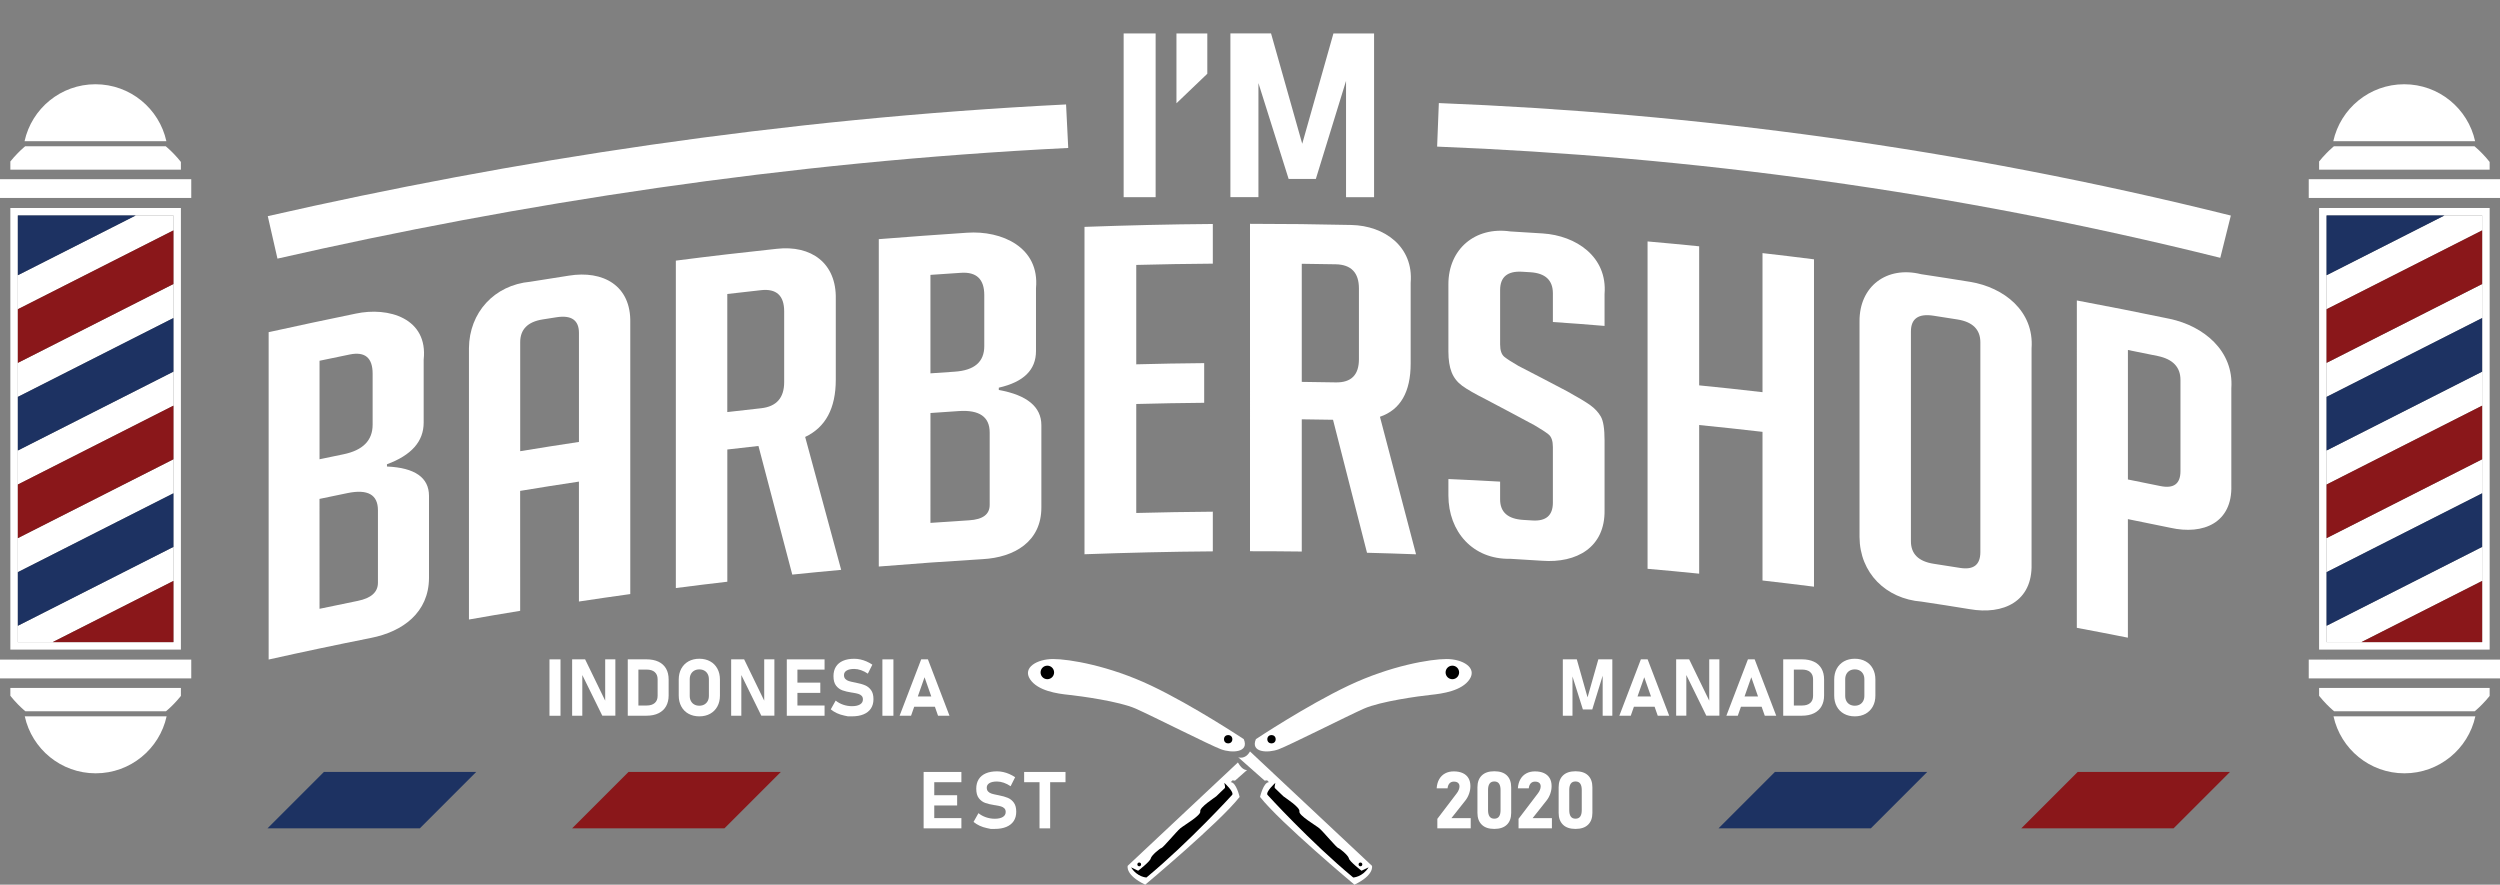 <?xml version="1.0" encoding="utf-8"?>
<!-- Generator: Adobe Illustrator 23.0.5, SVG Export Plug-In . SVG Version: 6.00 Build 0)  -->
<svg version="1.1" id="Layer_1" xmlns="http://www.w3.org/2000/svg" xmlns:xlink="http://www.w3.org/1999/xlink" x="0px" y="0px"
	 viewBox="0 0 975.64 345.25" enable-background="new 0 0 975.64 345.25" xml:space="preserve">
<rect x="0" y="0" width="975.64" height="345.25" fill="#808080" stroke="none"/>
<g>
	<path fill="#FFFFFF" d="M487.82,293.25l47.6,44.64c0,0,1.08,3.56-6.84,7.36c0,0-29.04-24.28-36.84-34.24c0,0,1.32-5.76,3.48-5.76
		l-0.71-0.72l-0.97,0.12l-10.32-9.12C483.22,295.53,485.94,296.61,487.82,293.25z"/>
	<path fill="#FFFFFF" d="M485.38,288.45c0,0-19.68-13.08-36.12-20.88c-16.44-7.8-32.04-10.38-38.28-10.38c-6.24,0-12,3.33-9,7.88
		c3,4.54,10.56,5.63,15.12,6.1c4.56,0.48,19.69,2.52,26.17,5.4c6.48,2.88,29.03,14.28,33.23,15.84S487.66,293.73,485.38,288.45z"/>
	<circle cx="408.73" cy="262.42" r="2.64"/>
	<circle cx="479.3" cy="288.49" r="1.63"/>
	<circle cx="530.92" cy="337.34" r="0.73"/>
	<path d="M497.71,305.52c0,0-3.81,3.45-3.09,4.65c0,0,16.56,18.24,33.48,32.28c0,0,3.6-0.12,6-3.96l-2.76,1.32
		c0,0-4.68-3.6-4.92-4.8c-0.24-1.2-3.6-3.96-4.2-4.08c-0.6-0.12-5.88-6.45-7.32-7.66s-8.16-5.06-7.8-6.62
		c0.36-1.56-5.52-5.28-6.24-5.88c-0.72-0.6-2.88-2.88-3.24-3.12C497.26,307.41,497.47,306.6,497.71,305.52z"/>
</g>
<path fill="#FFFFFF" d="M483.1,297.55l-43.01,40.34c0,0-1.08,3.56,6.84,7.36c0,0,29.04-24.28,36.84-34.24c0,0-1.32-5.76-3.48-5.76
	l0.71-0.72l0.97,0.12l4.71-4.16C486.68,300.49,484.98,300.91,483.1,297.55z"/>
<path fill="#FFFFFF" d="M490.13,288.45c0,0,19.68-13.08,36.12-20.88c16.44-7.8,32.04-10.38,38.28-10.38s12,3.33,9,7.88
	c-3,4.54-10.56,5.63-15.12,6.1c-4.56,0.48-19.69,2.52-26.17,5.4c-6.48,2.88-29.03,14.28-33.23,15.84S487.85,293.73,490.13,288.45z"
	/>
<circle cx="566.79" cy="262.42" r="2.64"/>
<circle cx="496.21" cy="288.49" r="1.63"/>
<circle cx="444.59" cy="337.34" r="0.73"/>
<path d="M477.8,305.52c0,0,3.81,3.45,3.09,4.65c0,0-16.56,18.24-33.48,32.28c0,0-3.6-0.12-6-3.96l2.76,1.32c0,0,4.68-3.6,4.92-4.8
	c0.24-1.2,3.6-3.96,4.2-4.08s5.88-6.45,7.32-7.66s8.16-5.06,7.8-6.62c-0.36-1.56,5.52-5.28,6.24-5.88c0.72-0.6,2.88-2.88,3.24-3.12
	C478.25,307.41,478.04,306.6,477.8,305.52z"/>
<g>
	<path fill="#FFFFFF" d="M965.93,55.11h-55.35c2.79-12.72,14.12-22.23,27.67-22.23C951.81,32.88,963.14,42.39,965.93,55.11z"/>
	<path fill="#FFFFFF" d="M971.6,63.2v3.01h-66.56v-3.19c0.91-1.14,1.89-2.24,2.92-3.28c0.7-0.72,1.43-1.41,2.18-2.07
		c0.22-0.19,0.44-0.39,0.67-0.58h54.88c0.23,0.2,0.46,0.39,0.68,0.59c0.8,0.7,1.57,1.43,2.31,2.2
		C969.71,60.93,970.69,62.04,971.6,63.2z"/>
	<rect x="901" y="69.93" fill="#FFFFFF" width="74.64" height="7.32"/>
	<path fill="#FFFFFF" d="M966.02,279.56c-2.79,12.72-14.12,22.23-27.68,22.23c-13.55,0-24.88-9.51-27.67-22.23H966.02z"/>
	<polygon fill="#FFFFFF" points="975.64,257.42 975.64,264.74 901,264.74 901,257.42 907.96,257.42 907.96,257.49 908.09,257.42 	
		"/>
	<path fill="#FFFFFF" d="M905.04,81.17v172.34h66.56V81.17H905.04z M968.68,250.59h-60.72V84.08h60.72V250.59z"/>
	<path fill="#FFFFFF" d="M971.6,268.46v3.13c-0.92,1.15-1.89,2.25-2.92,3.29c-0.7,0.73-1.45,1.43-2.22,2.11
		c-0.22,0.2-0.45,0.4-0.69,0.59h-54.86c-0.23-0.19-0.46-0.38-0.68-0.58c-0.79-0.7-1.55-1.42-2.27-2.16c-1.03-1.05-2-2.15-2.92-3.3
		v-3.08H971.6z"/>
</g>
<path fill="#FFFFFF" d="M64.93,55.11H9.58c2.79-12.72,14.12-22.23,27.67-22.23C50.81,32.88,62.14,42.39,64.93,55.11z"/>
<path fill="#FFFFFF" d="M70.6,63.2v3.01H4.04v-3.19c0.91-1.14,1.89-2.24,2.92-3.28c0.7-0.72,1.43-1.41,2.18-2.07
	c0.22-0.19,0.44-0.39,0.67-0.58h54.88c0.23,0.2,0.46,0.39,0.68,0.59c0.8,0.7,1.57,1.43,2.31,2.2C68.71,60.93,69.69,62.04,70.6,63.2z
	"/>
<rect y="69.93" fill="#FFFFFF" width="74.64" height="7.32"/>
<path fill="#FFFFFF" d="M65.02,279.56c-2.79,12.72-14.12,22.23-27.68,22.23c-13.55,0-24.88-9.51-27.67-22.23H65.02z"/>
<polygon fill="#FFFFFF" points="74.64,257.42 74.64,264.74 0,264.74 0,257.42 6.96,257.42 6.96,257.49 7.09,257.42 "/>
<path fill="#FFFFFF" d="M4.04,81.17v172.34H70.6V81.17H4.04z M67.68,250.59H6.96V84.08h60.72V250.59z"/>
<g>
	<polygon fill="#FFFFFF" points="968.68,179.23 968.68,192.51 947.05,203.47 907.96,223.29 907.96,210.01 	"/>
	<path fill="#FFFFFF" d="M968.68,213.43v13.28l-38.85,19.69l-8.22,4.16l-0.01,0.01c-0.01,0.01-0.01,0.01-0.02,0.02h-13.62v-6.38
		l59.45-30.14L968.68,213.43z"/>
	<polygon fill="#FFFFFF" points="968.68,84.08 968.68,89.91 908.81,120.25 907.96,120.69 907.96,107.41 944.56,88.86 953.98,84.08 	
		"/>
	<polygon fill="#FFFFFF" points="968.68,145.03 968.68,158.31 907.96,189.09 907.96,175.81 	"/>
	<polygon fill="#FFFFFF" points="968.68,110.83 968.68,124.11 907.96,154.89 907.96,141.61 928.81,131.04 	"/>
	<polygon fill="#FFFFFF" points="67.68,84.08 67.68,89.91 7.81,120.25 6.96,120.69 6.96,107.41 43.56,88.86 52.98,84.08 	"/>
	<polygon fill="#FFFFFF" points="67.68,110.83 67.68,124.11 6.96,154.89 6.96,141.61 27.81,131.04 	"/>
	<polygon fill="#FFFFFF" points="67.68,145.03 67.68,158.31 6.96,189.09 6.96,175.81 	"/>
	<polygon fill="#FFFFFF" points="67.68,179.23 67.68,192.51 46.05,203.47 6.96,223.29 6.96,210.01 	"/>
	<path fill="#FFFFFF" d="M67.68,213.43v13.28L28.83,246.4l-8.22,4.16l-0.01,0.01c-0.01,0.01-0.01,0.01-0.02,0.02H6.96v-6.38
		l59.45-30.14L67.68,213.43z"/>
</g>
<path fill="#FFFFFF" d="M70.6,268.46v3.13c-0.92,1.15-1.89,2.25-2.92,3.29c-0.7,0.73-1.45,1.43-2.22,2.11
	c-0.22,0.2-0.45,0.4-0.69,0.59H9.91c-0.23-0.19-0.46-0.38-0.68-0.58c-0.79-0.7-1.55-1.42-2.27-2.16c-1.03-1.05-2-2.15-2.92-3.3
	v-3.08H70.6z"/>
<g>
	<g>
		<path fill="#FFFFFF" d="M450.99,76.95h-12.48v-63.9h12.48V76.95z"/>
		<path fill="#FFFFFF" d="M459.12,13.05h12.04v15.73L459.12,40.3V13.05z"/>
		<path fill="#FFFFFF" d="M520.38,13.05h15.86v63.9h-10.94V27.33l0.44,2.81l-12.22,39.68h-10.63l-12.22-38.8l0.44-3.69v49.61h-10.94
			v-63.9h15.86l12.17,43.07L520.38,13.05z"/>
	</g>
</g>
<g>
	<g>
		<path fill="#FFFFFF" d="M218.74,279.33h-4.3v-22.01h4.3V279.33z"/>
		<path fill="#FFFFFF" d="M223.28,257.32h5.07l8.19,16.86l-0.36,0.39v-17.26h3.97v21.99h-5.1l-8.16-16.6l0.36-0.39v17h-3.97V257.32z
			"/>
		<path fill="#FFFFFF" d="M244.99,257.32h4.15v22.01h-4.15V257.32z M247.08,275.33h5.28c1.36,0,2.42-0.33,3.16-0.98
			c0.75-0.66,1.12-1.58,1.12-2.79v-6.48c0-1.2-0.37-2.13-1.12-2.79c-0.75-0.66-1.8-0.98-3.16-0.98h-5.28v-4h5.19
			c1.84,0,3.4,0.31,4.7,0.92c1.3,0.62,2.28,1.51,2.96,2.69c0.68,1.18,1.01,2.6,1.01,4.27v6.24c0,1.58-0.33,2.97-0.98,4.15
			c-0.65,1.18-1.63,2.1-2.93,2.75c-1.3,0.66-2.9,0.98-4.78,0.98h-5.18V275.33z"/>
		<path fill="#FFFFFF" d="M268.7,278.55c-1.22-0.67-2.16-1.62-2.82-2.85c-0.67-1.23-1-2.65-1-4.26v-6.24c0-1.61,0.33-3.03,1-4.26
			c0.67-1.23,1.61-2.17,2.82-2.85c1.22-0.67,2.62-1.01,4.22-1.01c1.59,0,3,0.34,4.22,1.01c1.22,0.67,2.16,1.62,2.82,2.85
			c0.67,1.23,1,2.65,1,4.26v6.24c0,1.62-0.33,3.04-1,4.26c-0.67,1.23-1.61,2.17-2.82,2.85c-1.22,0.67-2.62,1.01-4.22,1.01
			C271.32,279.56,269.92,279.22,268.7,278.55z M274.88,274.93c0.56-0.32,1-0.77,1.31-1.35c0.31-0.58,0.46-1.26,0.46-2.03v-6.45
			c0-0.77-0.15-1.44-0.46-2.03c-0.31-0.58-0.74-1.04-1.31-1.35c-0.57-0.32-1.22-0.48-1.97-0.48c-0.75,0-1.4,0.16-1.97,0.48
			c-0.57,0.32-1,0.77-1.31,1.35c-0.31,0.58-0.46,1.26-0.46,2.03v6.45c0,0.77,0.15,1.44,0.46,2.03c0.31,0.58,0.74,1.04,1.31,1.35
			c0.56,0.32,1.22,0.48,1.97,0.48C273.66,275.41,274.32,275.25,274.88,274.93z"/>
		<path fill="#FFFFFF" d="M285.34,257.32h5.07l8.19,16.86l-0.36,0.39v-17.26h3.97v21.99h-5.1l-8.16-16.6l0.36-0.39v17h-3.97V257.32z
			"/>
		<path fill="#FFFFFF" d="M307.05,257.32h4.15v22.01h-4.15V257.32z M308.55,257.32h13.24v4h-13.24V257.32z M308.55,266.4h11.58v4
			h-11.58V266.4z M308.55,275.33h13.24v4h-13.24V275.33z"/>
		<path fill="#FFFFFF" d="M330.92,279.56c0,0-0.5-0.11-1.51-0.32c-1-0.21-1.95-0.52-2.83-0.93c-0.88-0.41-1.67-0.9-2.37-1.48
			l1.92-3.42c0.85,0.7,1.83,1.23,2.94,1.61c1.11,0.38,2.25,0.57,3.42,0.57c1.35,0,2.4-0.23,3.15-0.69c0.75-0.46,1.12-1.11,1.12-1.95
			v-0.01c0-0.58-0.17-1.05-0.5-1.39s-0.77-0.6-1.3-0.76c-0.54-0.16-1.22-0.31-2.06-0.44c-0.03-0.01-0.06-0.01-0.08-0.01
			c-0.03,0-0.05,0-0.08-0.02l-0.33-0.04c-1.47-0.23-2.69-0.52-3.66-0.87c-0.97-0.35-1.79-0.96-2.47-1.83
			c-0.68-0.87-1.01-2.11-1.01-3.72v-0.02c0-1.42,0.32-2.64,0.95-3.65s1.56-1.78,2.77-2.31c1.21-0.53,2.67-0.79,4.39-0.79
			c0.79,0,1.59,0.09,2.41,0.27c0.82,0.18,1.63,0.44,2.41,0.79c0.79,0.34,1.53,0.76,2.24,1.24l-1.76,3.51
			c-0.85-0.58-1.73-1.04-2.66-1.36c-0.92-0.32-1.81-0.48-2.66-0.48c-1.27,0-2.26,0.21-2.95,0.63c-0.7,0.42-1.04,1.01-1.04,1.76v0.02
			c0,0.64,0.18,1.14,0.54,1.51s0.81,0.64,1.35,0.81c0.53,0.17,1.29,0.35,2.26,0.54c0.04,0.01,0.08,0.02,0.12,0.02
			c0.04,0,0.08,0.01,0.12,0.02c0.06,0.01,0.12,0.02,0.17,0.04c0.06,0.01,0.11,0.03,0.17,0.04c1.39,0.27,2.56,0.6,3.49,0.99
			c0.93,0.39,1.71,1.01,2.34,1.88c0.63,0.86,0.94,2.04,0.94,3.53v0.03c0,1.4-0.33,2.6-0.98,3.6c-0.66,1-1.61,1.76-2.87,2.29
			c-1.26,0.53-2.77,0.79-4.53,0.79C331.44,279.56,330.92,279.56,330.92,279.56z"/>
		<path fill="#FFFFFF" d="M348.66,279.33h-4.3v-22.01h4.3V279.33z"/>
		<path fill="#FFFFFF" d="M359.5,257.32h2.63l8.42,22.01h-4.47l-5.27-15.03l-5.27,15.03h-4.47L359.5,257.32z M355.12,271.81h11.58v4
			h-11.58V271.81z"/>
	</g>
</g>
<g>
	<g>
		<path fill="#FFFFFF" d="M623.76,257.32h5.46v22.01h-3.77v-17.09l0.15,0.97l-4.21,13.67h-3.66l-4.21-13.37l0.15-1.27v17.09h-3.77
			v-22.01h5.46l4.19,14.83L623.76,257.32z"/>
		<path fill="#FFFFFF" d="M640.36,257.32H643l8.42,22.01h-4.47l-5.27-15.03l-5.27,15.03h-4.46L640.36,257.32z M635.99,271.81h11.58
			v4h-11.58V271.81z"/>
		<path fill="#FFFFFF" d="M654.14,257.32h5.07l8.19,16.86l-0.36,0.39v-17.26H671v21.99h-5.1l-8.16-16.61l0.36-0.39v17h-3.97V257.32z
			"/>
		<path fill="#FFFFFF" d="M682.14,257.32h2.63l8.42,22.01h-4.47l-5.27-15.03l-5.27,15.03h-4.46L682.14,257.32z M677.77,271.81h11.58
			v4h-11.58V271.81z"/>
		<path fill="#FFFFFF" d="M695.91,257.32h4.15v22.01h-4.15V257.32z M698,275.33h5.28c1.36,0,2.42-0.33,3.16-0.98
			c0.75-0.66,1.12-1.58,1.12-2.79v-6.48c0-1.2-0.37-2.13-1.12-2.79c-0.75-0.66-1.8-0.98-3.16-0.98H698v-4h5.19
			c1.84,0,3.4,0.31,4.7,0.92s2.28,1.51,2.96,2.69s1.01,2.6,1.01,4.27v6.24c0,1.58-0.33,2.97-0.98,4.15
			c-0.65,1.18-1.63,2.1-2.93,2.75s-2.9,0.98-4.78,0.98H698V275.33z"/>
		<path fill="#FFFFFF" d="M719.63,278.55c-1.22-0.67-2.16-1.62-2.82-2.85c-0.67-1.23-1-2.65-1-4.26v-6.24c0-1.61,0.33-3.04,1-4.26
			c0.67-1.22,1.61-2.17,2.82-2.85c1.22-0.67,2.62-1.01,4.21-1.01s3,0.34,4.22,1.01c1.22,0.67,2.16,1.62,2.82,2.85
			c0.67,1.23,1,2.65,1,4.26v6.24c0,1.62-0.33,3.04-1,4.26c-0.67,1.22-1.61,2.17-2.82,2.85c-1.22,0.67-2.62,1.01-4.22,1.01
			S720.84,279.22,719.63,278.55z M725.81,274.93c0.57-0.32,1-0.77,1.31-1.35c0.31-0.59,0.46-1.26,0.46-2.03v-6.45
			c0-0.77-0.15-1.44-0.46-2.03c-0.31-0.58-0.74-1.04-1.31-1.35c-0.57-0.32-1.22-0.48-1.97-0.48s-1.4,0.16-1.97,0.48
			c-0.57,0.32-1,0.77-1.31,1.35c-0.31,0.59-0.46,1.26-0.46,2.03v6.45c0,0.77,0.15,1.44,0.46,2.03c0.31,0.58,0.74,1.04,1.31,1.35
			c0.57,0.32,1.22,0.48,1.97,0.48S725.24,275.25,725.81,274.93z"/>
	</g>
</g>
<g>
	<g>
		<path fill="#FFFFFF" d="M360.45,301.26h4.15v22.01h-4.15V301.26z M361.95,301.26h13.24v4h-13.24V301.26z M361.95,310.34h11.58v4
			h-11.58V310.34z M361.95,319.27h13.24v4h-13.24V319.27z"/>
		<path fill="#FFFFFF" d="M386.64,323.49c0,0-0.5-0.11-1.51-0.32c-1-0.21-1.95-0.52-2.83-0.93c-0.88-0.41-1.67-0.9-2.37-1.48
			l1.92-3.42c0.85,0.7,1.83,1.23,2.94,1.61c1.11,0.38,2.25,0.57,3.42,0.57c1.35,0,2.4-0.23,3.15-0.69c0.75-0.46,1.12-1.11,1.12-1.95
			v-0.01c0-0.58-0.17-1.05-0.5-1.39s-0.77-0.6-1.3-0.76c-0.54-0.16-1.22-0.31-2.06-0.44c-0.03-0.01-0.06-0.01-0.08-0.01
			c-0.03,0-0.05,0-0.08-0.02l-0.33-0.04c-1.47-0.23-2.69-0.52-3.66-0.87c-0.97-0.35-1.79-0.96-2.47-1.83
			c-0.68-0.87-1.01-2.11-1.01-3.72v-0.02c0-1.42,0.32-2.64,0.95-3.65s1.56-1.78,2.77-2.31c1.21-0.53,2.67-0.79,4.39-0.79
			c0.79,0,1.59,0.09,2.41,0.27c0.82,0.18,1.63,0.44,2.41,0.79c0.79,0.34,1.53,0.76,2.24,1.24l-1.76,3.51
			c-0.85-0.58-1.73-1.04-2.66-1.36c-0.92-0.32-1.81-0.48-2.66-0.48c-1.27,0-2.26,0.21-2.95,0.63c-0.7,0.42-1.04,1.01-1.04,1.76v0.02
			c0,0.64,0.18,1.14,0.54,1.51s0.81,0.64,1.35,0.81c0.53,0.17,1.29,0.35,2.26,0.54c0.04,0.01,0.08,0.02,0.12,0.02
			c0.04,0,0.08,0.01,0.12,0.02c0.06,0.01,0.12,0.02,0.17,0.04c0.06,0.01,0.11,0.03,0.17,0.04c1.39,0.27,2.56,0.6,3.49,0.99
			c0.93,0.39,1.71,1.01,2.34,1.88c0.63,0.86,0.94,2.04,0.94,3.53v0.03c0,1.4-0.33,2.6-0.98,3.6c-0.66,1-1.61,1.76-2.87,2.29
			c-1.26,0.53-2.77,0.79-4.53,0.79C387.17,323.49,386.64,323.49,386.64,323.49z"/>
		<path fill="#FFFFFF" d="M399.68,301.26h16.14v4h-16.14V301.26z M405.68,303.06h4.15v20.21h-4.15V303.06z"/>
	</g>
</g>
<g>
	<g>
		<path fill="#FFFFFF" d="M560.95,319.53l7.55-9.93c0.34-0.44,0.61-0.9,0.79-1.37c0.19-0.47,0.28-0.91,0.28-1.31v-0.03
			c0-0.59-0.19-1.05-0.58-1.38c-0.38-0.32-0.93-0.48-1.63-0.48c-0.69,0-1.24,0.22-1.67,0.67c-0.42,0.45-0.68,1.09-0.77,1.92v0.02
			h-4.25v-0.02c0.09-1.37,0.42-2.55,0.99-3.54c0.57-0.99,1.34-1.74,2.31-2.26s2.09-0.78,3.36-0.78c1.37,0,2.54,0.22,3.52,0.67
			c0.97,0.45,1.71,1.1,2.22,1.96s0.76,1.89,0.76,3.1v0.02c0,1-0.17,1.99-0.52,2.97c-0.35,0.98-0.83,1.88-1.46,2.67l-5.42,6.84h7.52
			v4h-13.02V319.53z"/>
		<path fill="#FFFFFF" d="M578.26,321.83c-1.12-1.1-1.68-2.64-1.68-4.59v-10c0-1.98,0.56-3.51,1.69-4.61s2.76-1.64,4.9-1.64
			c2.15,0,3.78,0.54,4.9,1.63s1.68,2.63,1.68,4.62v10c0,1.98-0.56,3.51-1.69,4.61c-1.13,1.09-2.76,1.64-4.9,1.64
			C581.01,323.49,579.38,322.94,578.26,321.83z M585.01,318.64c0.39-0.57,0.59-1.39,0.59-2.46v-7.89c0-1.07-0.2-1.89-0.59-2.46
			s-1.01-0.86-1.85-0.86s-1.45,0.29-1.85,0.86s-0.59,1.39-0.59,2.46v7.89c0,1.07,0.2,1.89,0.59,2.46s1.01,0.86,1.85,0.86
			S584.62,319.21,585.01,318.64z"/>
		<path fill="#FFFFFF" d="M592.64,319.53l7.55-9.93c0.34-0.44,0.61-0.9,0.79-1.37c0.19-0.47,0.28-0.91,0.28-1.31v-0.03
			c0-0.59-0.19-1.05-0.58-1.38c-0.38-0.32-0.93-0.48-1.63-0.48c-0.69,0-1.24,0.22-1.67,0.67c-0.42,0.45-0.68,1.09-0.77,1.92v0.02
			h-4.25v-0.02c0.09-1.37,0.42-2.55,0.99-3.54c0.57-0.99,1.34-1.74,2.31-2.26s2.09-0.78,3.36-0.78c1.37,0,2.54,0.22,3.52,0.67
			c0.97,0.45,1.71,1.1,2.22,1.96s0.76,1.89,0.76,3.1v0.02c0,1-0.17,1.99-0.52,2.97c-0.35,0.98-0.83,1.88-1.46,2.67l-5.42,6.84h7.52
			v4h-13.02V319.53z"/>
		<path fill="#FFFFFF" d="M609.95,321.83c-1.12-1.1-1.68-2.64-1.68-4.59v-10c0-1.98,0.56-3.51,1.69-4.61
			c1.13-1.09,2.76-1.64,4.9-1.64c2.15,0,3.78,0.54,4.9,1.63s1.68,2.63,1.68,4.62v10c0,1.98-0.56,3.51-1.69,4.61s-2.76,1.64-4.9,1.64
			C612.71,323.49,611.07,322.94,609.95,321.83z M616.7,318.64c0.39-0.57,0.59-1.39,0.59-2.46v-7.89c0-1.07-0.2-1.89-0.59-2.46
			s-1.01-0.86-1.85-0.86c-0.84,0-1.45,0.29-1.85,0.86s-0.59,1.39-0.59,2.46v7.89c0,1.07,0.2,1.89,0.59,2.46s1.01,0.86,1.85,0.86
			C615.69,319.5,616.31,319.21,616.7,318.64z"/>
	</g>
</g>
<g>
	<g>
		<path fill="#FFFFFF" d="M151.02,182.06c10.93,0.47,16.4,4.35,16.4,11.47c0,10.68,0,21.35,0,32.03
			c-0.08,13.49-10.2,20.93-22.63,23.39c-13.35,2.66-26.67,5.47-39.95,8.44c0-42.59,0-85.18,0-127.76c11.3-2.49,22.61-4.9,33.94-7.23
			c12.82-2.76,28.33,1.79,26.56,17.96c0,9.82,0,14.73,0,24.56c0,7.36-4.78,12.74-14.33,16.26
			C151.02,181.52,151.02,181.7,151.02,182.06z M124.7,179.23c3.73-0.79,5.59-1.18,9.32-1.94c7.6-1.56,11.4-5.39,11.4-11.56
			c0-7.97,0-11.96,0-19.93c0-6.17-2.98-8.67-8.91-7.46c-4.72,0.96-7.09,1.46-11.81,2.45C124.7,153.6,124.7,166.42,124.7,179.23z
			 M124.7,237.59c5.96-1.26,8.94-1.88,14.91-3.09c5.25-1.06,7.88-3.41,7.88-7.09c0-9.43,0-18.86,0-28.29c0-6.05-3.94-8.31-11.82-6.7
			c-4.39,0.9-6.59,1.36-10.98,2.28C124.7,209,124.7,223.3,124.7,237.59z"/>
		<path fill="#FFFFFF" d="M203,238.37c-8,1.32-12,2-19.99,3.4c0-35.29,0-70.58,0-105.88c0.11-13.93,9.88-24.64,23.94-25.94
			c6-0.97,9-1.45,15.01-2.37c13.39-2.18,24.35,3.84,24.01,18.38c0,35.29,0,70.58,0,105.88c-8.02,1.12-12.03,1.7-20.04,2.91
			c0-15.6,0-31.2,0-46.8c-9.18,1.39-13.77,2.11-22.94,3.62C203,207.17,203,222.77,203,238.37z M225.94,172.47
			c0-14.18,0-28.35,0-42.53c0-4.98-2.92-7.04-8.76-6.13c-2.17,0.34-3.25,0.51-5.42,0.85c-5.84,0.93-8.75,3.91-8.75,8.89
			c0,14.18,0,28.35,0,42.53C212.17,174.58,216.75,173.86,225.94,172.47z"/>
		<path fill="#FFFFFF" d="M263.75,101.71c13.1-1.69,26.22-3.22,39.36-4.61c13.48-1.52,23.36,5.55,23.06,19.6c0,10.5,0,21,0,31.5
			c0,11.15-3.99,18.57-11.95,22.32c4.69,17.29,9.37,34.58,14.05,51.87c-7.64,0.7-11.45,1.07-19.08,1.85
			c-4.4-16.73-8.8-33.47-13.2-50.2c-4.86,0.53-7.29,0.81-12.15,1.38c0,17.2,0,34.4,0,51.6c-8.04,0.94-12.06,1.43-20.09,2.47
			C263.75,186.88,263.75,144.29,263.75,101.71z M283.83,160.81c5.28-0.62,7.92-0.92,13.19-1.49c6-0.66,9.01-4.04,9.01-10.21
			c0-11.03,0-16.55,0-27.58c0-6.17-3.01-8.95-9.01-8.29c-5.28,0.58-7.92,0.88-13.19,1.49C283.83,130.08,283.83,145.44,283.83,160.81
			z"/>
		<path fill="#FFFFFF" d="M389.79,152.19c11.07,1.99,16.61,6.62,16.61,13.74c0,10.68,0,21.35,0,32.03
			c0.06,13.43-10.58,19.58-22.91,20.25c-13.52,0.81-27.04,1.77-40.54,2.88c0-42.59,0-85.18,0-127.76
			c11.48-0.91,22.95-1.75,34.44-2.51c13.54-0.94,28.41,5.66,26.91,21.64c0,9.82,0,14.73,0,24.56c0,7.36-4.84,12.07-14.51,14.27
			C389.79,151.65,389.79,151.83,389.79,152.19z M363.11,145.7c3.78-0.27,5.67-0.4,9.45-0.65c7.7-0.51,11.56-3.81,11.56-9.97
			c0-7.97,0-11.96,0-19.93c0-6.17-3.01-9.08-9.04-8.69c-4.79,0.31-7.19,0.47-11.97,0.81C363.11,120.08,363.11,132.89,363.11,145.7z
			 M363.11,204.06c6.05-0.43,9.07-0.63,15.13-1.01c5.32-0.33,7.99-2.32,7.99-6c0-9.43,0-18.86,0-28.29c0-6.05-3.99-8.86-11.98-8.34
			c-4.45,0.29-6.68,0.44-11.13,0.76C363.11,175.48,363.11,189.77,363.11,204.06z"/>
		<path fill="#FFFFFF" d="M423.23,216.3c0-42.59,0-85.18,0-127.76c16.68-0.6,33.38-1.01,50.08-1.13c0,6.19,0,9.29,0,15.48
			c-9.96,0.07-19.92,0.24-29.88,0.5c0,12.93,0,25.86,0,38.79c10.6-0.27,15.91-0.36,26.51-0.47c0,6.19,0,9.29,0,15.48
			c-10.61,0.11-15.91,0.2-26.51,0.47c0,14.18,0,28.35,0,42.53c9.96-0.26,19.92-0.43,29.88-0.5c0,6.19,0,9.29,0,15.48
			C456.6,215.29,439.91,215.7,423.23,216.3z"/>
		<path fill="#FFFFFF" d="M487.82,87.35c13.19,0,26.38,0.15,39.56,0.45c12.9,0.27,24.32,8.46,23.14,22.56c0,10.5,0,21,0,31.5
			c0,11.15-4,18.06-11.99,20.79c4.7,17.89,9.4,35.78,14.09,53.67c-7.66-0.28-11.48-0.4-19.14-0.6c-4.42-17.3-8.83-34.6-13.26-51.9
			c-4.88-0.09-7.32-0.13-12.2-0.18c0,17.2,0,34.4,0,51.6c-8.08-0.09-12.12-0.12-20.2-0.12C487.82,172.52,487.82,129.94,487.82,87.35
			z M508.02,149.03c5.3,0.06,7.95,0.1,13.26,0.2c6.03,0.11,9.05-2.89,9.05-9.06c0-11.03,0-16.55,0-27.58c0-6.17-3.02-9.33-9.05-9.45
			c-5.3-0.1-7.95-0.14-13.26-0.2C508.02,118.31,508.02,133.67,508.02,149.03z"/>
		<path fill="#FFFFFF" d="M606.02,125.67c0-4.48,0-6.73,0-11.21c0-5.1-2.94-7.86-8.82-8.22c-1.26-0.08-1.89-0.12-3.15-0.19
			c-5.75-0.35-8.62,2.05-8.62,7.15c0,8.47,0,12.71,0,21.18c0,2.37,0.56,4.01,1.68,4.9c1.12,0.89,2.94,2.07,5.47,3.52
			c7.65,3.94,11.47,5.94,19.12,9.97c4.2,2.32,7.18,4.11,8.93,5.37c1.75,1.26,3.12,2.73,4.09,4.41c0.98,1.68,1.47,4.77,1.47,9.28
			c0,10.89,0,16.34,0,27.23c0.25,14.58-10.91,20.77-24.36,19.78c-4.96-0.32-7.44-0.48-12.4-0.76
			c-14.69,0.32-24.17-10.64-24.18-24.72c0-2.56,0-3.84,0-6.41c8.07,0.36,12.11,0.56,20.18,1.01c0,2.78,0,4.16,0,6.94
			c0,4.98,3.01,7.63,9.04,8c1.43,0.09,2.14,0.13,3.57,0.22c5.32,0.33,7.98-1.97,7.98-6.95c0-8.68,0-13.03,0-21.71
			c0-2.37-0.56-4.01-1.68-4.92c-1.12-0.9-2.94-2.09-5.46-3.56c-7.65-4.11-11.47-6.15-19.13-10.18c-4.2-2.12-7.25-3.87-9.14-5.26
			c-1.89-1.39-3.26-3.15-4.1-5.26c-0.84-2.11-1.26-4.83-1.26-8.15c0-10.46,0-15.69,0-26.16c-0.03-13.72,10.41-22.64,24.18-20.65
			c5.04,0.29,7.57,0.45,12.61,0.78c13.06,0.84,25.32,9.09,24.15,23.63c0,4.98,0,7.47,0,12.46
			C618.12,126.51,614.08,126.22,606.02,125.67z"/>
		<path fill="#FFFFFF" d="M687.83,226.54c0-19.34,0-38.67,0-58.01c-9.88-1.13-14.83-1.67-24.72-2.66c0,19.34,0,38.67,0,58.01
			c-8.05-0.81-12.08-1.19-20.14-1.9c0-42.59,0-85.18,0-127.76c8.06,0.71,12.08,1.1,20.14,1.9c0,18.09,0,36.18,0,54.27
			c9.9,0.99,14.84,1.52,24.72,2.66c0-18.09,0-36.18,0-54.27c8.04,0.92,12.06,1.41,20.09,2.42c0,42.59,0,85.18,0,127.76
			C699.88,227.95,695.87,227.46,687.83,226.54z"/>
		<path fill="#FFFFFF" d="M749.91,234.79c-13.95-1.11-24.12-11.19-24.22-25.19c0-28.06,0-56.11,0-84.17
			c-0.1-13.68,10.59-21.75,24.01-18.43c7.68,1.16,11.52,1.76,19.19,3c13.12,2.16,24.99,11.38,23.94,25.94c0,28.06,0,56.11,0,84.17
			c0.39,14.64-11,19.92-24.15,17.62C761.18,236.51,757.42,235.92,749.91,234.79z M754.71,220.03c4.09,0.63,6.13,0.95,10.22,1.6
			c5.28,0.84,7.92-1.21,7.92-6.19c0-27.28,0-54.57,0-81.85c0-4.98-2.99-7.97-8.96-8.92c-3.75-0.6-5.63-0.89-9.38-1.47
			c-5.84-0.9-8.76,1.17-8.76,6.15c0,27.28,0,54.57,0,81.85C745.74,216.19,748.73,219.12,754.71,220.03z"/>
		<path fill="#FFFFFF" d="M810.5,117.26c12.12,2.27,24.22,4.66,36.3,7.18c13.13,2.79,24.99,12.42,23.99,27.07
			c0,12.63,0,25.27,0,37.9c0.46,14.58-10.88,19.46-23.79,16.56c-6.63-1.39-9.94-2.06-16.58-3.38c0,15.42,0,30.84,0,46.27
			c-7.96-1.58-11.95-2.35-19.93-3.85C810.5,202.43,810.5,159.84,810.5,117.26z M830.43,187.12c5.06,1.01,7.59,1.52,12.64,2.56
			c5.25,1.08,7.87-0.85,7.87-5.83c0-11.86,0-23.73,0-35.59c0-4.98-2.97-8.11-8.9-9.33c-4.64-0.96-6.96-1.43-11.61-2.35
			C830.43,153.43,830.43,170.27,830.43,187.12z"/>
	</g>
</g>
<path fill="none" stroke="#FFFFFF" stroke-width="17" stroke-miterlimit="10" d="M561.18,48.72
	c98.72,3.89,201.72,17.29,307.36,43.65"/>
<path fill="none" stroke="#FFFFFF" stroke-width="17" stroke-miterlimit="10" d="M106.39,92.64
	c94.57-21.55,198.8-37.86,310.07-43.39"/>
<g>
	<polygon fill="#8A171A" points="968.68,89.91 968.68,110.83 928.81,131.04 907.96,141.61 907.96,120.69 908.81,120.25 	"/>
	<polygon fill="#8A171A" points="968.68,158.31 968.68,179.23 907.96,210.01 907.96,189.09 	"/>
	<polygon fill="#1D3262" points="968.68,192.51 968.68,213.43 967.41,214.07 907.96,244.21 907.96,223.29 947.05,203.47 	"/>
	<polygon fill="#1D3262" points="968.68,124.11 968.68,145.03 907.96,175.81 907.96,154.89 	"/>
	<polygon fill="#1D3262" points="953.98,84.08 944.56,88.86 907.96,107.41 907.96,84.08 	"/>
	<g>
		<polygon fill="#8A171A" points="304.72,301.26 282.72,323.26 223.28,323.26 245.28,301.26 		"/>
		<path fill="#8A171A" d="M968.68,226.71v23.88h-47.1c0.01-0.01,0.01-0.01,0.02-0.02l0.01-0.01l8.22-4.16L968.68,226.71z"/>
		<polygon fill="#8A171A" points="67.68,89.91 67.68,110.83 27.81,131.04 6.96,141.61 6.96,120.69 7.81,120.25 		"/>
		<polygon fill="#8A171A" points="67.68,158.31 67.68,179.23 6.96,210.01 6.96,189.09 		"/>
		<path fill="#8A171A" d="M67.68,226.71v23.88h-47.1c0.01-0.01,0.01-0.01,0.02-0.02l0.01-0.01l8.22-4.16L67.68,226.71z"/>
		<polygon fill="#1D3262" points="67.68,192.51 67.68,213.43 66.41,214.07 6.96,244.21 6.96,223.29 46.05,203.47 		"/>
		<polygon fill="#1D3262" points="67.68,124.11 67.68,145.03 6.96,175.81 6.96,154.89 		"/>
		<polygon fill="#1D3262" points="52.98,84.08 43.56,88.86 6.96,107.41 6.96,84.08 		"/>
		<polygon fill="#8A171A" points="870.26,301.26 848.26,323.26 788.82,323.26 810.82,301.26 		"/>
		<polygon fill="#1D3262" points="752.11,301.26 730.11,323.26 670.67,323.26 692.67,301.26 		"/>
		<polygon fill="#1D3262" points="185.84,301.26 163.84,323.26 104.4,323.26 126.4,301.26 		"/>
	</g>
</g>
</svg>
